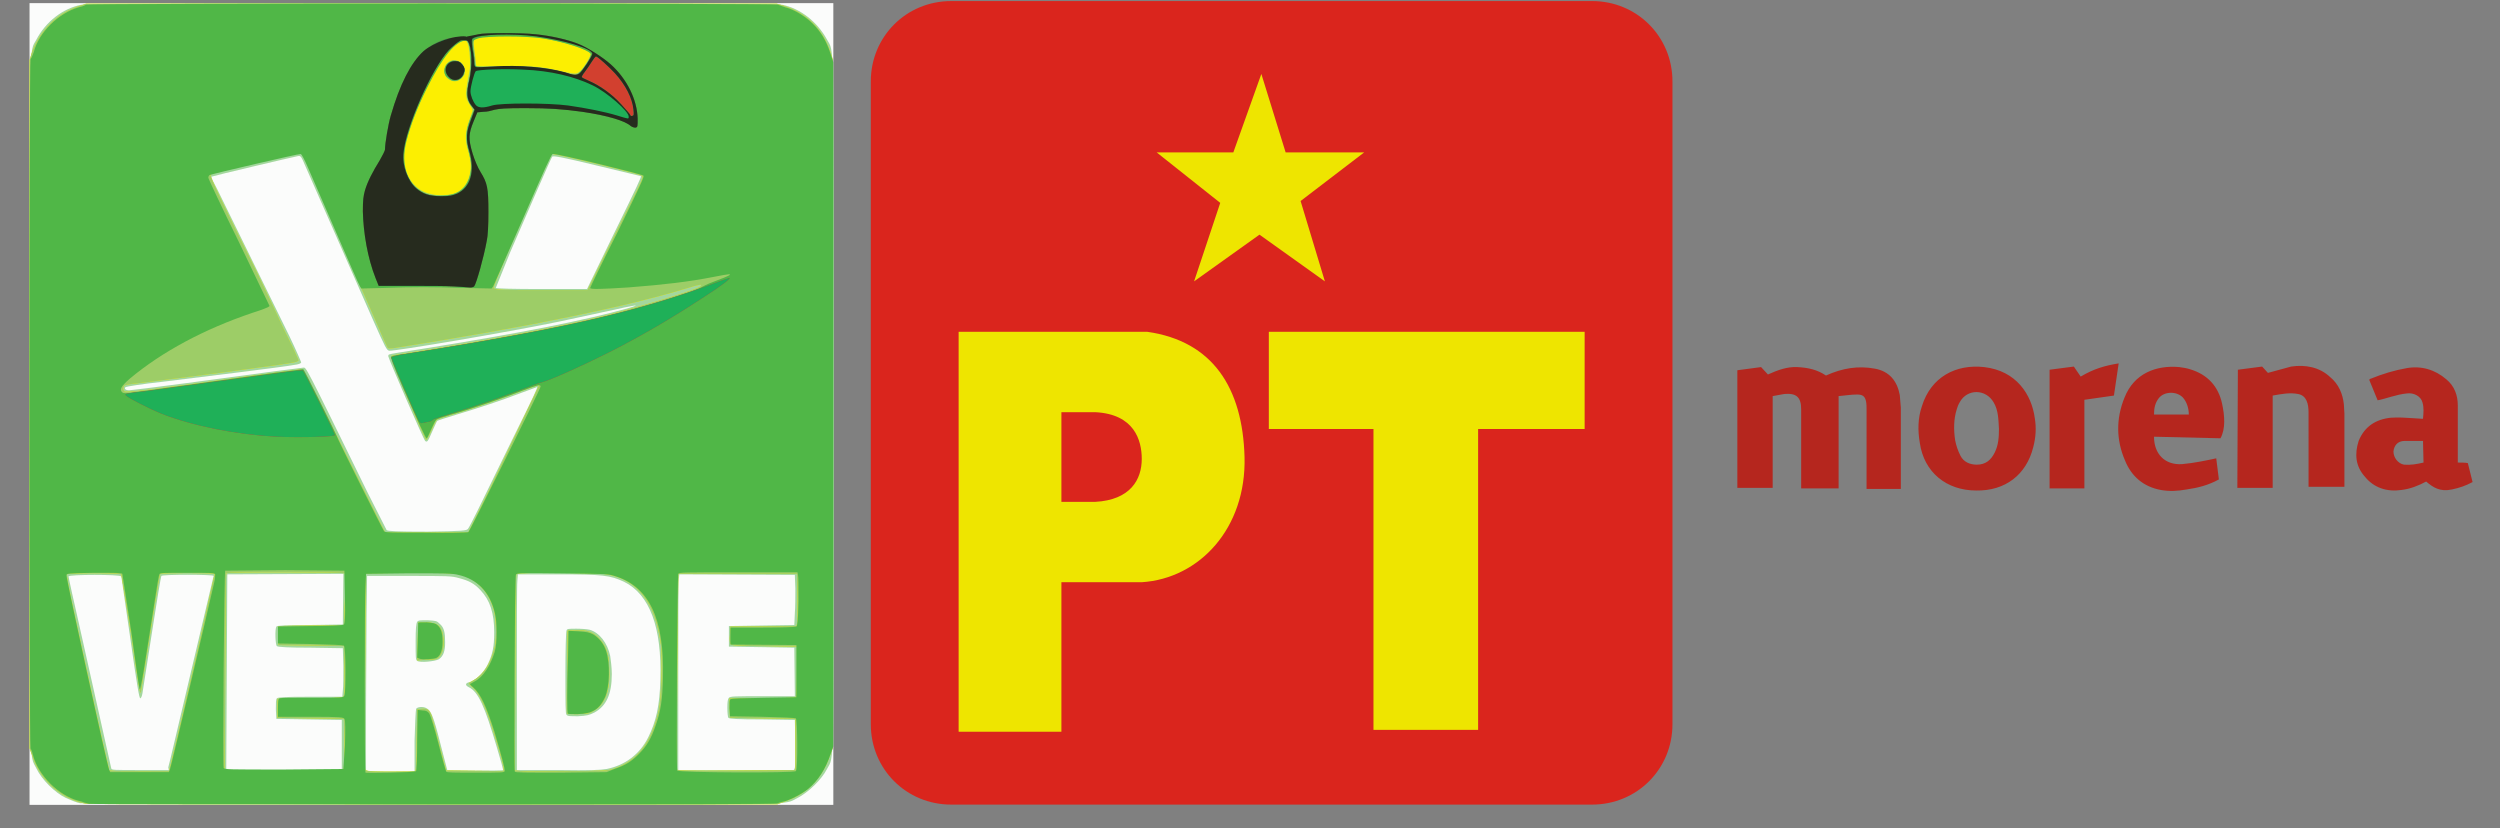 <?xml version="1.0" encoding="utf-8"?>
<!-- Generator: Adobe Illustrator 21.0.0, SVG Export Plug-In . SVG Version: 6.00 Build 0)  -->
<svg version="1.2" baseProfile="tiny" id="Capa_1" xmlns="http://www.w3.org/2000/svg" xmlns:xlink="http://www.w3.org/1999/xlink"
	 x="0px" y="0px" width="474px" height="157px" viewBox="0 0 474 157" xml:space="preserve">
<rect x="0" y="0" width="474" height="157" fill="#808080" stroke="none"/>
<g transform="matrix(3.543 0 0 3.543 0 -1315.668)">
	<path fill="#DA251D" d="M50.9,371.4h34.3c2.4,0,4.3,1.9,4.3,4.3v34.4c0,2.4-1.9,4.3-4.3,4.3H50.9c-2.4,0-4.3-1.9-4.3-4.3v-34.4
		C46.6,373.3,48.5,371.4,50.9,371.4z"/>
	<g>
		<path fill="#EEE500" d="M61.4,389.1H51.3v21.4h5.5v-8h4.3c3.1-0.2,5.6-2.9,5.5-6.7C66.5,392.1,64.9,389.6,61.4,389.1L61.4,389.1z
			 M58.6,398.2h-1.8v-4.8h1.8c2.1,0.1,2.5,1.5,2.5,2.5C61.1,397,60.5,398.1,58.6,398.2z M67.9,389.1v5.2h5.6v16.1h5.6v-16.1h5.7
			v-5.2H67.9z"/>
		<path fill="#EEE500" d="M67.5,375.3"/>
		<path fill="#EEE500" d="M69.6,382.1l3.4-2.6h-4.2l-1.3-4.2l-1.5,4.2h-4.1l3.4,2.7l-1.4,4.2l3.5-2.5l3.5,2.5L69.6,382.1z"/>
	</g>
</g>
<path fill="#FBFCFB" d="M5.6,76.6v-76H158v152H5.6C5.6,152.6,5.6,76.6,5.6,76.6z"/>
<path fill="#A3D79D" d="M15.2,152.3c-0.6-0.1-1.8-0.6-2.7-1c-2.1-1-4.6-3.5-5.6-5.6c-1.4-2.9-1.3,2.7-1.3-69.1
	c0-71.9-0.1-66.4,1.3-69.1c1.8-3.4,5-5.9,8.5-6.6c2.1-0.4,130.9-0.4,132.9,0c3.5,0.7,6.7,3.3,8.5,6.6c1.4,2.7,1.3-2.9,1.3,69.1
	c0,72.1,0.1,66.4-1.3,69.2c-1,2-3.6,4.5-5.6,5.5c-2.9,1.4,2.8,1.3-69.5,1.3L15.2,152.3L15.2,152.3z M31.9,145.5l0.5-2l8.1-34.3
	c0-0.3-9.8-0.3-9.9,0c-0.1,0.1-0.9,5-1.8,10.8L27,131.5c-0.1,0.6-0.3,0.9-0.4,0.9c-0.2,0-0.6-2.2-1.9-11.4L23,109.3
	c-0.1-0.4-10-0.4-10,0c0,0.2,0.9,4.3,2,9.1l6.1,27.3c0.1,0.3,0.5,0.3,5.5,0.3H32C32,146,31.9,145.5,31.9,145.5z M64.8,141.2v-4.7
	l-12.4-0.2l-0.1-1.8c0-1.2,0-1.9,0.2-2.1s1.3-0.3,6.3-0.3h6.1l0.1-1.2c0.1-0.7,0.1-2.7,0.1-4.6l-0.1-3.4l-6.1-0.1
	c-4.1,0-6.2-0.1-6.4-0.3c-0.3-0.2-0.4-3.2-0.1-3.7c0.1-0.2,1.7-0.3,6.4-0.3l6.2-0.1l0.1-9.6l-22,0.1l-0.2,36.9
	c0.1,0.3,1.4,0.3,11,0.3l10.9-0.1L64.8,141.2L64.8,141.2z M78.6,140.4c0.1-3.1,0.2-5.8,0.3-6c0.2-0.4,1.4-0.5,2-0.1
	c0.8,0.4,1.3,1.5,2.6,6.7l1.3,5l5.3,0.1c2.9,0,5.3,0,5.3-0.1s-0.5-2-1.2-4.3c-2.3-7.8-3.5-10.5-5.3-11.4c-0.8-0.4-0.7-0.8,0.2-1
	c1.1-0.3,2.6-1.8,3.3-3.2c1-2,1.3-3.5,1.3-6.2c0-3.7-0.8-6.1-2.6-8c-1.2-1.3-2.2-1.8-4.1-2.3c-1.4-0.4-2.2-0.4-9.5-0.4h-7.9
	l-0.1,7.1l-0.1,18.6v11.4h9.2L78.6,140.4L78.6,140.4z M79.1,125.3c-0.3-0.2-0.3-0.6-0.3-3.6c0-2.5,0.1-3.5,0.3-3.8s0.5-0.3,2-0.3
	c1.6,0.1,1.7,0.1,2.3,0.7c0.8,0.7,1,1.6,1,3.5c0,1.6-0.3,2.6-1.2,3.2C82.5,125.4,79.6,125.7,79.1,125.3z M115,145.8
	c3.5-0.7,6.3-2.8,7.9-6c1.5-3,2.2-6.1,2.3-11c0.3-9.8-2-16.1-6.9-18.5c-2.6-1.2-3.9-1.4-12.6-1.4h-7.5l-0.1,1.2
	c-0.1,0.7-0.1,9-0.1,18.6V146h7.8C112,146.1,113.8,146,115,145.8L115,145.8z M107.4,135.5c-0.2-0.2-0.2-1.9-0.2-7.9
	c0-4.2,0.1-7.8,0.2-8c0.1-0.4,0.3-0.4,1.9-0.4c1,0,2.1,0.1,2.5,0.2c1.8,0.5,3.4,2.5,3.9,5c0.1,0.7,0.3,2.2,0.3,3.4
	c0,3.9-1.1,6.1-3.3,7.3c-1,0.5-1.4,0.6-3.1,0.7C108,135.8,107.6,135.8,107.4,135.5L107.4,135.5z M150.7,145.6
	c0.1-0.2,0.1-2.4,0.1-4.8l-0.1-4.3l-6.2-0.1c-4.7,0-6.2-0.1-6.4-0.3c-0.1-0.1-0.2-1-0.2-1.9c0-1.2,0.1-1.7,0.3-1.9
	c0.3-0.3,1.1-0.3,6.4-0.3h6.1l-0.1-9.2l-12.4-0.2v-3.9l12.4-0.2l0.1-2.2c0.1-1.2,0.1-3.3,0.1-4.7l-0.1-2.6l-21.9-0.1l-0.1,1
	c-0.1,0.6-0.1,8.9-0.1,18.6V146h21.9L150.7,145.6L150.7,145.6z M88.7,100.3c0.2-0.2,1-1.8,1.9-3.6L97,83.6c4.4-8.9,5-10.2,4.8-10.2
	l-3,1.1c-3.9,1.5-7.9,2.8-12.2,4.1c-1.9,0.6-3.6,1.1-3.7,1.2s-0.5,1-0.9,1.9c-0.9,2.1-1,2.2-1.4,1.9c-0.3-0.3-7-15.7-7-16.1
	c0-0.1,0.1-0.3,0.2-0.3c0.1-0.1,2.7-0.5,5.9-1c18.8-3,31.4-5.5,39.5-7.8c2.7-0.8,1.3-0.6-4,0.6l-9.3,2c-10.2,2.1-31,5.6-32.1,5.5
	c-0.5-0.1-0.7-0.5-3.1-5.9L57.9,31.5c-0.8-1.9-0.9-2-1.4-1.9c-0.7,0.1-16.3,3.8-16.4,3.9s0.4,1.1,1.1,2.4l13.7,27.9
	c1.2,2.5,2.2,4.8,2.2,4.9c0,0.2-0.5,0.4-1.4,0.5c-2.1,0.4-17.6,2.3-25,3.2c-3.7,0.4-6.8,0.9-6.9,1c-0.3,0.3,0,0.6,0.7,0.6
	c0.6,0,18.8-2.4,27.5-3.6l5.5-0.7c0.6,0,0.1-1,12.2,23.7l3.6,7.1c0.2,0.2,1.7,0.3,7.8,0.3C87.8,100.7,88.4,100.6,88.7,100.3
	L88.7,100.3z M116.4,44.3c4.5-9.2,5.3-10.9,5.1-10.9l-8.3-2c-6.6-1.6-8.3-1.9-8.5-1.7c-0.1,0.1-1.3,2.8-2.7,6l-5.3,12.2L94,54.6
	c0.1,0.1,3.2,0.2,8.7,0.2h8.6C111.3,54.8,116.4,44.3,116.4,44.3z"/>
<path fill="#FCEF01" d="M16.3,152.4c-2.6-0.5-5-1.8-6.9-3.7c-1.5-1.6-2.5-3.1-3.2-5.2l-0.6-1.6V11.4l0.5-1.6C6.9,7.7,8,6,9.5,4.5
	s2.9-2.4,5.1-3.2l1.7-0.6h131l1.6,0.5c4.2,1.4,7.1,4.4,8.5,8.5l0.5,1.6v130.5l-0.6,1.6c-0.7,2.1-1.7,3.7-3.2,5.3
	c-1.5,1.5-2.9,2.4-5.1,3.2l-1.6,0.6H82.2C46.4,152.5,16.8,152.5,16.3,152.4L16.3,152.4z M65.2,145.6c0.1-0.3,0.1-2.6,0.1-5l-0.1-4.3
	l-12.6-0.2v-3.6l6.1-0.1c4.1,0,6.2-0.1,6.4-0.3s0.3-1.2,0.2-4.9l-0.1-4.7l-12.4-0.2v-3.6l12.4-0.2l0.2-4.8c0.1-3.3,0.1-4.9,0-5
	c-0.2-0.2-22.3-0.3-22.5,0c-0.1,0.1-0.1,8.5-0.2,18.7L42.6,146l10.9,0.1h11.2C65,146.2,65.2,146,65.2,145.6z M78.7,146.2
	c0.2-0.1,0.3-1.5,0.3-5.9l0.1-5.8l0.9-0.1c1-0.1,1.4,0.2,1.8,1.2c0.1,0.3,0.8,2.8,1.5,5.6l1.3,4.9l10.9,0.1v-0.5
	c0-0.6-1.1-4.4-2.3-8.1c-1.2-3.8-2.4-6.2-3.5-7.2c-0.5-0.4-0.9-0.8-0.8-0.9l1-0.6c1.9-1.1,3.2-3.3,3.9-6.2c0.4-1.8,0.3-5.4-0.2-7.1
	c-1-3.5-3.2-5.8-6.3-6.7c-0.9-0.2-2.8-0.3-9.4-0.3l-8.5,0.1c-0.1,0.1-0.3,36.2-0.2,37.1c0,0.1,0.2,0.3,0.4,0.3
	C69.9,146.4,78.4,146.3,78.7,146.2z M79.2,121.6l0.1-3.6h1.5c2.3,0,3.1,0.8,3.3,3.2c0.1,1.6-0.2,2.7-0.9,3.4
	c-0.4,0.4-0.7,0.5-2.3,0.5l-1.8,0.1C79.1,125.2,79.2,121.6,79.2,121.6z M116.2,145.8c4.6-1.5,7.3-4.9,8.7-11.1
	c0.5-2.2,0.7-9.7,0.4-12.5c-1-7.9-4.4-12.3-10.2-13.3c-1.5-0.3-17-0.4-17.2-0.1c-0.1,0.1-0.2,8.3-0.2,18.7l-0.1,18.6l1.3,0.1
	c0.7,0.1,4.7,0,8.8,0C114.1,146.2,115.3,146.1,116.2,145.8L116.2,145.8z M107.5,135.3c-0.1-1,0.1-15.6,0.1-15.7
	c0.1-0.1,0.9-0.1,1.9-0.1c1.6,0,2,0.1,2.8,0.5c1.1,0.6,2.1,1.7,2.7,3.3c0.3,0.9,0.5,1.7,0.5,3.5c0.2,4.2-0.7,6.6-2.8,7.9
	c-0.9,0.6-1.1,0.6-3.1,0.7C108.5,135.4,107.5,135.4,107.5,135.3z M32.2,145.6l1.5-6.2l4.2-18l2.8-12.6c-0.2-0.2-10.1-0.2-10.3,0
	c-0.1,0.1-0.5,2.3-0.9,4.9l-2.8,17.6c-0.2,0.2-0.4-1-1.9-11.4l-1.8-11c-0.3-0.3-10-0.3-10.3,0c-0.1,0.1,0.4,3,1.5,7.8l4,18.3l2.5,11
	c0.1,0.2,1.4,0.2,5.7,0.2H32C32,146.2,32.2,145.6,32.2,145.6z M150.8,141.2v-4.9l-12.4-0.2l-0.1-3.7h6.1c3.5,0,6.2-0.1,6.4-0.2
	c0.2-0.2,0.3-0.9,0.3-4.9v-4.7l-6.1-0.1c-4.2,0-6.2-0.1-6.4-0.3s-0.3-0.7-0.2-1.8l0.1-1.6l12.5-0.1l0.1-0.4c0.1-0.2,0.1-2.5,0.1-5
	l-0.1-4.5h-22.5l-0.2,18.4l-0.1,18.7c0.1,0.2,1.9,0.3,11.3,0.2l11.2-0.1L150.8,141.2L150.8,141.2z M92.8,92.8l9.4-19.7
	c-0.2-0.1-1.6,0.4-3.2,1c-4.2,1.6-8.5,3.1-12.9,4.4c-1.7,0.5-3.2,1-3.3,1.1s-0.6,1-1,2s-0.9,1.8-1,1.8s-1.7-3.6-3.5-7.9
	c-2.4-5.7-3.3-7.9-3.1-8c0.1-0.1,1.3-0.3,2.6-0.5c14.3-2.2,29.6-5.1,37.3-7c7.2-1.8,18.1-5.1,18.7-5.7c0.5-0.5-0.1-0.4-2.7,0.4
	c-11.6,3.5-29.5,7.2-55.4,11.3c-0.7,0.1-1.1,0.1-1.2-0.1c-0.1-0.1-1.1-2.3-2.2-4.9l-6.5-14.8l-7.4-17.1h-0.9c-1,0-16.3,3.7-16.6,4
	c-0.2,0.2,2.2,5.3,8.7,18.3l3.3,6.9c0.3,0.6,1.4,3.1,2.6,5.5c1.2,2.4,2.1,4.4,2.1,4.5s-0.2,0.2-0.4,0.3C55.1,69,34,71.7,25.8,72.7
	c-1.1,0.1-2.1,0.3-2.2,0.4c-0.3,0.3-0.3,0.8,0,1.1s5.9-0.4,23.7-2.9l9.8-1.3c0.5,0,0.9,0.9,7.9,14.9l8,16h15.8
	C88.8,100.9,92.8,92.8,92.8,92.8z M114,49.7l5.3-10.7c2.5-4.9,2.7-5.5,2.4-5.7c-0.3-0.3-16.1-4.1-16.9-4.1c-0.4,0,0-0.9-8.6,18.8
	c-1.5,3.6-2.7,6.6-2.6,6.6C94,55,95.1,55,103.3,55h8.1L114,49.7z"/>
<path fill="#9DCD67" d="M16.3,152.4c-2.6-0.5-5-1.8-6.9-3.7c-1.5-1.6-2.5-3.1-3.2-5.2l-0.6-1.6V11.4l0.5-1.6C6.9,7.7,8,6,9.5,4.5
	s2.9-2.4,5.1-3.2l1.7-0.6h131l1.6,0.5c4.2,1.4,7.1,4.4,8.5,8.5l0.5,1.6v130.5l-0.6,1.6c-0.7,2.1-1.7,3.7-3.2,5.3
	c-1.5,1.5-2.9,2.4-5.1,3.2l-1.6,0.6H82.2C46.4,152.5,16.8,152.5,16.3,152.4L16.3,152.4z M65.2,145.6c0.1-0.3,0.1-2.6,0.1-5l-0.1-4.3
	l-12.6-0.2v-3.6l6.1-0.1c4.1,0,6.2-0.1,6.4-0.3s0.3-1.2,0.2-4.9l-0.1-4.7l-12.4-0.2v-3.6l12.4-0.2l0.2-4.8c0.1-3.3,0.1-4.9,0-5
	c-0.2-0.2-22.3-0.3-22.5,0c-0.1,0.1-0.1,8.5-0.2,18.7L42.6,146l10.9,0.1h11.2C65,146.2,65.2,146,65.2,145.6z M78.7,146.2
	c0.2-0.1,0.3-1.5,0.3-5.9l0.1-5.8l0.9-0.1c1-0.1,1.4,0.2,1.8,1.2c0.1,0.3,0.8,2.8,1.5,5.6l1.3,4.9l10.9,0.1v-0.5
	c0-0.6-1.1-4.4-2.3-8.1c-1.2-3.8-2.4-6.2-3.5-7.2c-0.5-0.4-0.9-0.8-0.8-0.9l1-0.6c1.9-1.1,3.2-3.3,3.9-6.2c0.4-1.8,0.3-5.4-0.2-7.1
	c-1-3.5-3.2-5.8-6.3-6.7c-0.9-0.2-2.8-0.3-9.4-0.3l-8.5,0.1c-0.1,0.1-0.3,36.2-0.2,37.1c0,0.1,0.2,0.3,0.4,0.3
	C69.9,146.4,78.4,146.3,78.7,146.2z M79.2,121.6l0.1-3.6h1.5c2.3,0,3.1,0.8,3.3,3.2c0.1,1.6-0.2,2.7-0.9,3.4
	c-0.4,0.4-0.7,0.5-2.3,0.5l-1.8,0.1C79.1,125.2,79.2,121.6,79.2,121.6z M116.2,145.8c4.6-1.5,7.3-4.9,8.7-11.1
	c0.5-2.2,0.7-9.7,0.4-12.5c-1-7.9-4.4-12.3-10.2-13.3c-1.5-0.3-17-0.4-17.2-0.1c-0.1,0.1-0.2,8.3-0.2,18.7l-0.1,18.6l1.3,0.1
	c0.7,0.1,4.7,0,8.8,0C114.1,146.2,115.3,146.1,116.2,145.8L116.2,145.8z M107.5,135.3c-0.1-1,0.1-15.6,0.1-15.7
	c0.1-0.1,0.9-0.1,1.9-0.1c1.6,0,2,0.1,2.8,0.5c1.1,0.6,2.1,1.7,2.7,3.3c0.3,0.9,0.5,1.7,0.5,3.5c0.2,4.2-0.7,6.6-2.8,7.9
	c-0.9,0.6-1.1,0.6-3.1,0.7C108.5,135.4,107.5,135.4,107.5,135.3z M32.2,145.6l1.5-6.2l4.2-18l2.8-12.6c-0.2-0.2-10.1-0.2-10.3,0
	c-0.1,0.1-0.5,2.3-0.9,4.9l-2.8,17.6c-0.2,0.2-0.4-1-1.9-11.4l-1.8-11c-0.3-0.3-10-0.3-10.3,0c-0.1,0.1,0.4,3,1.5,7.8l4,18.3l2.5,11
	c0.1,0.2,1.4,0.2,5.7,0.2H32C32,146.2,32.2,145.6,32.2,145.6z M150.8,141.2v-4.9l-12.4-0.2l-0.1-3.7h6.1c3.5,0,6.2-0.1,6.4-0.2
	c0.2-0.2,0.3-0.9,0.3-4.9v-4.7l-6.1-0.1c-4.2,0-6.2-0.1-6.4-0.3s-0.3-0.7-0.2-1.8l0.1-1.6l12.5-0.1l0.1-0.4c0.1-0.2,0.1-2.5,0.1-5
	l-0.1-4.5h-22.5l-0.2,18.4l-0.1,18.7c0.1,0.2,1.9,0.3,11.3,0.2l11.2-0.1L150.8,141.2L150.8,141.2z M92.8,92.8l9.4-19.7
	c-0.2-0.1-1.6,0.4-3.2,1c-4.2,1.6-8.5,3.1-12.9,4.4c-1.7,0.5-3.2,1-3.3,1.1s-0.6,1-1,2s-0.9,1.8-1,1.8s-1.7-3.6-3.5-7.9
	c-2.4-5.7-3.3-7.9-3.1-8c0.1-0.1,1.3-0.3,2.6-0.5c14.3-2.2,29.6-5.1,37.3-7c7.2-1.8,18.1-5.1,18.7-5.7c0.5-0.5-0.1-0.4-2.7,0.4
	c-11.6,3.5-29.5,7.2-55.4,11.3c-0.7,0.1-1.1,0.1-1.2-0.1c-0.1-0.1-1.1-2.3-2.2-4.9l-6.5-14.8l-7.4-17.1h-0.9c-1,0-16.3,3.7-16.6,4
	c-0.2,0.2,2.2,5.3,8.7,18.3l3.3,6.9c0.3,0.6,1.4,3.1,2.6,5.5c1.2,2.4,2.1,4.4,2.1,4.5s-0.2,0.2-0.4,0.3C55.1,69,34,71.7,25.8,72.7
	c-1.1,0.1-2.1,0.3-2.2,0.4c-0.3,0.3-0.3,0.8,0,1.1s5.9-0.4,23.7-2.9l9.8-1.3c0.5,0,0.9,0.9,7.9,14.9l8,16h15.8
	C88.8,100.9,92.8,92.8,92.8,92.8z M114,49.7l5.3-10.7c2.5-4.9,2.7-5.5,2.4-5.7c-0.3-0.3-16.1-4.1-16.9-4.1c-0.4,0,0-0.9-8.6,18.8
	c-1.5,3.6-2.7,6.6-2.6,6.6C94,55,95.1,55,103.3,55h8.1L114,49.7z M86.4,36.6c2.5-1.1,3.5-4.4,2.4-7.9c-0.7-2-0.6-3.9,0.2-5.9
	c0.3-0.9,0.6-1.7,0.6-1.9s-0.3-0.7-0.6-1.2c-0.5-0.7-0.6-1.1-0.6-2.1c0-0.7,0.2-2,0.4-3c0.3-1.4,0.4-2.1,0.3-3.5
	C89,9,88.7,7.9,88.3,7.7c-0.5-0.2-1.7,0.6-2.8,1.6c-3,3-7.9,13.6-8.8,18.9c-0.7,4.2,1.5,8,5.1,8.6C83.1,37.2,85.5,37,86.4,36.6z
	 M85.2,15.1c-2-1.1-0.6-4.3,1.5-3.6c0.9,0.3,1.3,0.8,1.4,1.8c0.1,0.7,0,0.9-0.6,1.5C86.8,15.5,86.1,15.6,85.2,15.1z M110.1,13.4
	c0.8-0.8,2-2.9,1.9-3.2c-0.3-0.8-5.5-2.4-9.4-3c-4.8-0.7-10.9-0.6-12.4,0.2c-0.5,0.3-0.5,0.2-0.1,3.3l0.2,1.9h0.9
	c0.5,0,2.8-0.1,5.2-0.1c4.7,0,6.8,0.2,10.4,1.1C109.2,14.1,109.3,14.1,110.1,13.4z"/>
<path fill="#50B747" d="M17,152.4c-0.3,0-0.7-0.2-0.9-0.2c-0.2-0.1-0.8-0.3-1.3-0.4c-3.7-1-7.5-4.8-8.5-8.5
	c-0.1-0.5-0.3-1.1-0.5-1.4c-0.3-0.7-0.3-130,0-130.7C6,11,6.2,10.4,6.4,9.9c1-3.8,4.7-7.4,8.5-8.5c0.5-0.1,1.1-0.3,1.4-0.5
	c0.7-0.3,130.5-0.3,131.2,0c0.5,0.2,0.9,0.3,1.4,0.5c1.7,0.4,3.9,1.8,5.2,3.1c1.5,1.5,2.5,3.1,3.3,5.5l0.6,1.8v129.7l-0.5,1.4
	c-1,3-2.4,5.1-4.3,6.7c-1.1,0.9-3.8,2.3-4.8,2.4c-0.4,0.1-0.8,0.2-1,0.3c-0.2,0.2-17.6,0.2-65.1,0.2C46.7,152.5,17.3,152.5,17,152.4
	z M32.2,146c0.2-0.4,7.4-31,8.4-35.5c0.2-0.7,0.2-1.5,0.2-1.6c-0.1-0.3-0.8-0.3-5.3-0.3c-4.7,0-5.2,0-5.3,0.3
	c-0.1,0.2-0.5,2.5-0.9,5.2l-1.7,10.8c-0.5,3.3-1,5.9-1.1,5.8s-0.8-5-1.6-10.9l-1.7-11c-0.2-0.2-1.3-0.2-5.4-0.2
	c-5.1,0.1-5.2,0.1-5.2,0.5c-0.1,0.4,7.7,36.1,8.1,36.9l0.2,0.4H32L32.2,146z M65.4,141.5c0.1-3,0.1-5-0.1-5.2
	c-0.2-0.3-0.6-0.4-6.4-0.4h-6.2v-1.7c0-1.3,0.1-1.7,0.3-1.8s3-0.1,6.2-0.1c5.6,0,5.9,0,6.1-0.4c0.3-0.6,0.3-9.2-0.1-9.5
	c-0.2-0.1-2.3-0.2-6.4-0.3l-6.1-0.1v-3.2l6.1-0.1c4.1,0,6.2-0.1,6.4-0.3s0.3-1.2,0.2-5.2l-0.1-5l-11.2-0.1l-11.4,0.1
	c-0.2,0.2-0.5,36.9-0.3,37.4c0.1,0.3,1.1,0.3,11.4,0.3l11.3-0.1C65.1,145.8,65.4,141.5,65.4,141.5z M78.9,146.2
	c0.1-0.1,0.2-2.8,0.2-5.9l0.1-5.7l0.9,0.1c0.7,0,1,0.2,1.3,0.6c0.2,0.3,1,2.8,1.7,5.6s1.4,5.2,1.5,5.4s1.5,0.2,5.6,0.2
	c4.8,0,5.4,0,5.5-0.3s-0.7-3.3-1.9-7.3c-1.6-5.1-2.7-7.4-4.1-8.6c-0.4-0.3-0.6-0.6-0.6-0.6s0.4-0.2,0.9-0.5c1.6-0.8,3-3,3.8-5.6
	c0.5-1.7,0.5-5.7,0-7.5c-0.9-3.8-3.3-6.3-6.9-7.1c-1.1-0.3-2.7-0.3-9.4-0.3l-8.1,0.1l-0.1,1.9c-0.2,2.5-0.2,35.6,0,35.8
	C69.3,146.6,78.7,146.5,78.9,146.2z M79.6,124.9l-0.5-0.2l0.1-3.2l0.1-3.4c0-0.1,0.7-0.1,1.6-0.1c1.2,0.1,1.7,0.2,2,0.5
	c0.7,0.6,1,1.5,1,3.2c0,1.6-0.4,2.6-1.1,3C82.2,125,80.1,125.1,79.6,124.9z M116.5,145.8c2.1-0.7,3.2-1.4,4.6-2.8
	c1.5-1.5,2.4-3,3.2-5.4c1-2.8,1.3-5,1.4-9.1c0.3-11.4-2.7-17.5-9.5-19.4c-1-0.3-2.4-0.3-9.7-0.4c-8.1-0.1-8.5-0.1-8.7,0.3
	s-0.4,37-0.2,37.3c0.1,0.2,1.8,0.2,8.8,0.2l8.6-0.1L116.5,145.8L116.5,145.8z M107.7,135.3c-0.2-0.2-0.2-4.3,0-10.8l0.1-4.9l1.9,0.1
	c1.6,0.1,2,0.2,2.8,0.6c1.1,0.7,2,1.8,2.4,3.1c0.8,2.4,0.7,6.7-0.2,8.8c-1,2.2-2.3,3.1-5.2,3.2C108.6,135.4,107.8,135.4,107.7,135.3
	L107.7,135.3z M150.9,146.2c0.4-0.4,0.3-9.7,0-10c-0.2-0.1-2.3-0.2-6.4-0.3l-6.1-0.1l-0.1-1.5c0-1.1,0-1.6,0.2-1.7
	c0.2-0.2,2.2-0.2,6.4-0.3l6.1-0.1v-9.9l-12.5-0.1V119h6.1c3.5,0,6.2-0.1,6.4-0.2c0.2-0.2,0.3-1,0.4-4.8c0-2.5,0-4.8-0.1-5l-0.1-0.5
	H140c-10.5,0-11.2,0-11.4,0.3c-0.2,0.4-0.4,36.9-0.2,37.3S150.6,146.6,150.9,146.2L150.9,146.2z M88.8,100.9
	c0.3-0.2,13.7-27.2,13.7-27.6c0-0.5-0.6-0.3-3.3,0.7c-3.1,1.2-10.3,3.7-13.7,4.6c-1.4,0.4-2.6,0.8-2.8,1s-0.6,1-1,1.9
	s-0.7,1.6-0.8,1.6c-0.2,0-1.6-3.1-4.5-9.6c-1.9-4.3-2.4-5.8-2.2-5.9c0.1-0.1,1-0.3,2-0.4c8.5-1.2,26.7-4.5,33.6-6
	c8.9-2,21.4-5.6,23.5-6.9c0.5-0.3,1.7-0.8,2.8-1.2c1.9-0.7,2.7-1.1,2.1-1.1c-0.2,0-1.4,0.2-2.9,0.5c-4.5,0.9-9.6,1.5-16.2,2
	c-4.7,0.3-7.2,0.4-7.2,0.1c0-0.1,2.3-4.9,5.2-10.6c4.3-8.8,5.1-10.5,4.9-10.7c-0.3-0.3-16.7-4.3-17.2-4.1c-0.3,0.1-1.5,2.8-5.7,12.4
	l-5.6,12.7l-0.3,0.4l-4.9-0.1c-6.1-0.2-10.2-0.2-15.6,0l-4.2,0.1l-0.3-0.5C68,53.9,66,49.3,63.7,44l-5.3-12.2
	c-0.6-1.4-1.2-2.6-1.4-2.6c-0.2-0.1-16.9,3.8-17.3,4c-0.1,0.1-0.2,0.3-0.2,0.5s2.6,5.7,5.8,12.2L51.1,58c0,0.2-1.3,0.7-3.2,1.3
	c-9.2,3.1-17.2,7.4-23.3,12.5c-1.7,1.5-2,2.1-1.4,2.6c0.2,0.2,0.7,0.2,2.2,0L52,70.7l5.5-0.7c0.2,0.1,6.1,12,6.3,12.6
	c0.2,0.7,8.7,17.7,9,18.1c0.2,0.3,1.2,0.3,8,0.3C85,101.1,88.6,101,88.8,100.9L88.8,100.9z M85.9,36.8c2-0.6,3.1-2.2,3.4-4.6
	c0.1-0.9,0-1.6-0.4-3.3c-0.7-2.7-0.6-4.1,0.3-6.5l0.7-1.7l-0.4-0.4c-0.6-0.6-1-1.8-1-2.6c0-0.4,0.2-1.5,0.4-2.5
	c0.3-1.5,0.4-2.2,0.3-4c-0.1-2.5-0.4-3.5-0.9-3.5c-1.9,0-4.4,3.1-7.4,9.1c-1.8,3.6-3,6.8-3.8,9.8c-1.3,4.9,0.3,8.9,3.9,10.2
	C82.2,37.2,84.6,37.2,85.9,36.8z M85.5,15.2c-0.2-0.1-0.6-0.4-0.9-0.7c-0.9-1.2,0-3,1.5-3c2.1,0,2.7,2.9,0.8,3.7
	C86.2,15.4,86.1,15.4,85.5,15.2z M110.1,13.5c1.1-1.2,2.1-3,1.9-3.3c-0.5-0.8-5.1-2.3-9-2.9c-3-0.5-11-0.5-12.4,0
	c-0.8,0.3-0.9,0.3-0.9,1c0,0.9,0.3,3.6,0.4,4s0.2,0.4,5.9,0.4c6.2,0,7.5,0.1,11.4,1.2l1.9,0.5C109.3,14.2,109.7,13.9,110.1,13.5z"/>
<path fill="#D2402F" d="M52.4,82.8c-7.6-0.4-15.8-2-21.9-4.4c-2.2-0.9-5.9-2.8-6.5-3.3c-0.4-0.3-0.3-0.4,0.3-0.5
	c0.4-0.1,1.8-0.3,3.1-0.4l24.9-3.4c2.7-0.4,5-0.6,5.1-0.6c0.2,0.1,6.1,12,6.1,12.3C63.6,82.8,57.2,83,52.4,82.8z M79.5,80
	c-0.3-0.4-5.3-11.9-5.3-12.2c0-0.1,0.7-0.3,1.5-0.5c30-4.7,45.4-8.2,60-13.7c1.3-0.5,2.5-0.9,2.6-0.9c0.3,0.1-1.5,1.5-4.8,3.6
	c-5.9,3.9-11.7,7.3-18,10.5c-5.4,2.7-11.2,5.3-12.8,5.7c-0.5,0.1-2.3,0.8-4.2,1.5c-4.8,1.8-8.1,2.9-12.3,4.2c-2,0.6-3.8,1.2-4,1.3
	C82,79.8,81.5,80,81.1,80c-0.4,0.1-0.9,0.2-1,0.2C79.9,80.3,79.7,80.2,79.5,80z M86.1,54.3c-1.5-0.1-5.3-0.1-8.5-0.1h-5.8l-0.6-1.5
	c-1.5-3.8-2.3-8.5-2.4-12.6c0-2.2,0.1-2.9,0.4-4c0.5-1.7,1.5-3.6,2.8-5.7c0.5-0.9,1-1.8,1-2.1c0-1.1,0.6-4.7,1.1-6.4
	c1.7-5.9,3.8-10,6.2-12.2c2-1.7,4.7-2.8,6.9-2.6l1,0.1l-1,0.5C86.7,8,85.7,8.8,85,9.5c-3.2,3.6-8,14.5-8.5,19.4
	c-0.3,2.5,0.8,5.4,2.4,6.8c1.3,1.1,2.5,1.5,4.8,1.5c1.6,0,2-0.1,3-0.5c2.5-1.2,3.4-4.2,2.3-8c-0.7-2.3-0.6-3.7,0.3-6l0.7-1.9
	L89.4,20c-0.9-1.1-1-2.4-0.4-4.9c0.6-2.6,0.5-6.2-0.3-7.3c-0.2-0.3-0.3-0.5-0.2-0.5c0.2-0.1,1.6-0.6,2.2-0.8c1.1-0.3,8.1-0.3,10.9,0
	c2.9,0.3,6,1,8,1.8c1.8,0.7,4.6,2.5,6.2,3.9c3.1,2.8,5,6.7,5.1,10.3c0,1.5,0,1.6-0.4,1.7c-0.3,0-0.6-0.1-0.9-0.3
	c-0.6-0.6-1.4-0.9-3-1.4c-4.9-1.4-10-2-17-2c-3.8,0-4.9,0.1-5.8,0.3c-0.7,0.2-1.4,0.4-2.2,0.4l-1.1,0.1L89.8,23
	c-1,2.4-1,3.4-0.2,6.1c0.4,1.3,1,2.7,1.5,3.5c1.3,2.1,1.5,3,1.5,7.6c0,2.6-0.1,4.5-0.3,5.4c-0.6,3.3-2,8.2-2.4,8.7
	c-0.1,0.1-0.4,0.2-0.7,0.2C89.2,54.5,86.1,54.3,86.1,54.3z M109.9,13.9c0.5-0.4,2.4-3.2,2.4-3.7c0-1-5.5-2.8-10.5-3.4
	c-4.6-0.6-11.3-0.3-12.1,0.6c-0.2,0.2-0.2,0.6,0,2.1c0.2,1,0.3,2.1,0.3,2.5s0.1,0.7,0.3,0.8c0.1,0.1,1.7,0,3.4-0.1
	c4.8-0.3,9.8,0.1,13.5,1.1C108.8,14.3,109.3,14.3,109.9,13.9z M85.1,14.6c-1.2-1.2-0.5-3,1.2-3c0.6,0,0.9,0.1,1.3,0.6
	c0.6,0.7,0.6,1.1,0.2,2C87.2,15.3,85.9,15.5,85.1,14.6z"/>
<path fill="#1FB058" d="M52.4,82.8c-7.6-0.4-15.8-2-21.9-4.4c-2.2-0.9-5.9-2.8-6.5-3.3c-0.4-0.3-0.3-0.4,0.3-0.5
	c0.4-0.1,1.8-0.3,3.1-0.4l24.9-3.4c2.7-0.4,5-0.6,5.1-0.6c0.2,0.1,6.1,12,6.1,12.3C63.6,82.8,57.2,83,52.4,82.8z M79.5,80
	c-0.3-0.4-5.3-11.9-5.3-12.2c0-0.1,0.7-0.3,1.5-0.5c30-4.7,45.4-8.2,60-13.7c1.3-0.5,2.5-0.9,2.6-0.9c0.3,0.1-1.5,1.5-4.8,3.6
	c-5.9,3.9-11.7,7.3-18,10.5c-5.4,2.7-11.2,5.3-12.8,5.7c-0.5,0.1-2.3,0.8-4.2,1.5c-4.8,1.8-8.1,2.9-12.3,4.2c-2,0.6-3.8,1.2-4,1.3
	C82,79.8,81.5,80,81.1,80c-0.4,0.1-0.9,0.2-1,0.2C79.9,80.3,79.7,80.2,79.5,80z M86.1,54.3c-1.5-0.1-5.3-0.1-8.5-0.1h-5.8l-0.6-1.5
	c-1.5-3.8-2.3-8.5-2.4-12.6c0-2.2,0.1-2.9,0.4-4c0.5-1.7,1.5-3.6,2.8-5.7c0.5-0.9,1-1.8,1-2.1c0-1.1,0.6-4.7,1.1-6.4
	c1.7-5.9,3.8-10,6.2-12.2c2-1.7,4.7-2.8,6.9-2.6l1,0.1l-1,0.5C86.7,8,85.7,8.8,85,9.5c-3.2,3.6-8,14.5-8.5,19.4
	c-0.3,2.5,0.8,5.4,2.4,6.8c1.3,1.1,2.5,1.5,4.8,1.5c1.6,0,2-0.1,3-0.5c2.5-1.2,3.4-4.2,2.3-8c-0.7-2.3-0.6-3.7,0.3-6l0.7-1.9
	L89.4,20c-0.9-1.1-1-2.4-0.4-4.9c0.6-2.6,0.5-6.2-0.3-7.3c-0.2-0.3-0.3-0.5-0.2-0.5c0.2-0.1,1.6-0.6,2.2-0.8c1.1-0.3,8.1-0.3,10.9,0
	c2.9,0.3,6,1,8,1.8c1.8,0.7,4.6,2.5,6.2,3.9c3.1,2.8,5,6.7,5.1,10.3c0,1.5,0,1.6-0.4,1.7c-0.3,0-0.6-0.1-0.9-0.3
	c-0.6-0.6-1.4-0.9-3-1.4c-4.9-1.4-10-2-17-2c-3.8,0-4.9,0.1-5.8,0.3c-0.7,0.2-1.4,0.4-2.2,0.4l-1.1,0.1L89.8,23
	c-1,2.4-1,3.4-0.2,6.1c0.4,1.3,1,2.7,1.5,3.5c1.3,2.1,1.5,3,1.5,7.6c0,2.6-0.1,4.5-0.3,5.4c-0.6,3.3-2,8.2-2.4,8.7
	c-0.1,0.1-0.4,0.2-0.7,0.2C89.2,54.5,86.1,54.3,86.1,54.3z M120.1,20.8c-0.2-2.2-1.5-4.7-3.5-6.9c-1.1-1.2-3.3-3.2-3.6-3.2
	c-0.1,0-0.5,0.5-0.8,1c-0.4,0.6-0.9,1.4-1.3,1.9s-0.6,0.9-0.6,1s0.6,0.4,1.3,0.7c2.1,0.9,4.4,2.5,6.2,4.5c0.9,1,1.7,1.9,1.7,2
	s0.1,0.2,0.3,0.2C120.2,21.9,120.2,21.8,120.1,20.8z M109.9,13.9c0.5-0.4,2.4-3.2,2.4-3.7c0-1-5.5-2.8-10.5-3.4
	c-4.6-0.6-11.3-0.3-12.1,0.6c-0.2,0.2-0.2,0.6,0,2.1c0.2,1,0.3,2.1,0.3,2.5s0.1,0.7,0.3,0.8c0.1,0.1,1.7,0,3.4-0.1
	c4.8-0.3,9.8,0.1,13.5,1.1C108.8,14.3,109.3,14.3,109.9,13.9z M85.1,14.6c-1.2-1.2-0.5-3,1.2-3c0.6,0,0.9,0.1,1.3,0.6
	c0.6,0.7,0.6,1.1,0.2,2C87.2,15.3,85.9,15.5,85.1,14.6z"/>
<path fill="#262B1E" d="M86.1,54.3c-1.5-0.1-5.3-0.1-8.5-0.1h-5.8l-0.6-1.5c-1.5-3.8-2.3-8.5-2.4-12.6c0-2.2,0.1-2.9,0.4-4
	c0.5-1.7,1.5-3.6,2.8-5.7c0.5-0.9,1-1.8,1-2.1c0-1.1,0.6-4.7,1.1-6.4c1.7-5.9,3.8-10,6.2-12.2c2-1.7,5.8-3,8-2.8l0.2,0.2l-1.2,0.6
	c-0.6,0.3-1.5,1.1-2.2,1.8C81.8,13.1,77,24,76.5,28.9c-0.3,2.5,0.8,5.4,2.4,6.8c1.3,1.1,2.5,1.5,4.8,1.5c1.6,0,2-0.1,3-0.5
	c2.5-1.2,3.4-4.2,2.3-8c-0.7-2.3-0.6-3.7,0.3-6l0.7-1.9L89.4,20c-0.9-1.1-1-2.4-0.4-4.9c0.6-2.6,0.5-6.2-0.3-7.3
	C88.5,7.5,87,7.7,87,7.7c0-0.7,3-1,3.7-1.2c1.1-0.3,8.1-0.3,10.9,0c2.9,0.3,6,1,8,1.8c1.8,0.7,4.6,2.5,6.2,3.9
	c3.1,2.8,5,6.7,5.1,10.3c0,1.5,0,1.6-0.4,1.7c-0.3,0-0.6-0.1-0.9-0.3c-1.1-1-4.4-2-9.2-2.7c-3.7-0.5-6.1-0.7-10.8-0.7
	c-3.8,0-4.9,0.1-5.8,0.3c-0.7,0.2-1.4,0.4-2.2,0.4l-1.1,0.1L89.8,23c-1,2.4-1,3.4-0.2,6.1c0.4,1.3,1,2.7,1.5,3.5
	c1.3,2.1,1.5,3,1.5,7.6c0,2.6-0.1,4.5-0.3,5.4c-0.6,3.3-2,8.2-2.4,8.7c-0.1,0.1-0.4,0.2-0.7,0.2C89.2,54.5,86.1,54.3,86.1,54.3z
	 M119.2,22.1c0-1-4.1-4.6-6.8-5.9c-3.5-1.7-8-2.8-13.2-3c-3.8-0.2-8.6,0-9,0.3c-0.3,0.3-1,3-1,3.8s0.5,2,1,2.6s1.5,0.6,3.1,0.1
	s10.6-0.5,14.4,0c3.5,0.5,7,1.2,9.3,1.9S119.2,22.6,119.2,22.1z M120.1,20.8c-0.2-2.2-1.5-4.7-3.5-6.9c-1.1-1.2-3.3-3.2-3.6-3.2
	c-0.1,0-0.5,0.5-0.8,1c-0.4,0.6-0.9,1.4-1.3,1.9s-0.6,0.9-0.6,1s0.6,0.4,1.3,0.7c2.1,0.9,4.4,2.5,6.2,4.5c0.9,1,1.7,1.9,1.7,2
	s0.1,0.2,0.3,0.2C120.2,21.9,120.2,21.8,120.1,20.8z M109.9,13.9c0.5-0.4,2.4-3.2,2.4-3.7c0-1-5.5-2.6-10.6-3.3
	c-4.6-0.6-11.2-0.4-12.1,0.4c-0.2,0.2-0.2,0.6,0,2.1c0.2,1,0.3,2.1,0.3,2.5s0.1,0.7,0.3,0.8c0.1,0.1,1.7,0,3.4-0.1
	c4.8-0.3,9.8,0.1,13.5,1.1C108.8,14.3,109.3,14.3,109.9,13.9L109.9,13.9z M85.1,14.6c-1.2-1.2-0.5-3,1.2-3c0.6,0,0.9,0.1,1.3,0.6
	c0.6,0.7,0.6,1.1,0.2,2C87.2,15.3,85.9,15.5,85.1,14.6z"/>
<path fill="#B5261E" d="M341.5,92.6v-15c0-2.3-0.9-3.1-3.2-2.9l-2.2,0.4v17.4h-6.7V70.2l4.5-0.6l1.3,1.4c1.8-0.8,3.6-1.5,5.6-1.4
	s3.8,0.5,5.4,1.6c3.1-1.4,6.1-1.9,9.3-1.3c2.7,0.5,4.2,2.3,4.7,5l0.2,2.4v15.4h-6.5V77.8c0-0.6,0-1.2-0.1-1.7
	c-0.2-1-0.7-1.3-1.7-1.3c-1.2,0-2.2,0.2-3.5,0.3v17.5L341.5,92.6L341.5,92.6z M424.3,70.1l4.6-0.6l1.1,1.2l4.4-1.2
	c2.7-0.4,5.4,0.1,7.4,2c1.6,1.3,2.4,3.2,2.6,5.2c0,0.6,0.1,1.2,0.1,1.7v13.9h-6.8V78.2c0-1.5-0.3-3.2-2-3.5c-1.6-0.3-3.1,0-4.8,0.3
	v17.5h-6.7L424.3,70.1L424.3,70.1z M450.8,75.9l-1.6-3.9c0.1-0.1,0.2-0.2,0.3-0.2c2.2-0.9,4.5-1.6,6.8-2c2.8-0.5,5.4,0.3,7.5,2.1
	c1.6,1.3,2.2,3.1,2.2,5v10.8c0.7,0,1.3,0,1.9,0.1l0.9,3.6c-1.3,0.7-2.5,1.1-3.9,1.4c-2.3,0.5-3.6-0.4-4.9-1.5
	c-1.5,0.8-3,1.4-4.7,1.6c-2.7,0.4-5.2-0.4-6.9-2.5c-1.8-2-2-4.3-1.2-6.8c1.1-2.7,3.2-4.1,6.1-4.4c1.5-0.1,2.9,0,4.4,0.1
	c0.5,0,1,0.1,1.7,0.1c0.1-1.1,0.2-2.1-0.1-3.1c-0.3-1.2-1.7-1.9-3-1.7C454.3,74.8,452.4,75.6,450.8,75.9L450.8,75.9z M459.4,83.6
	h-3.5c-1.3,0-2,0.9-2.1,2c0,1.2,0.9,2.3,2,2.5c1.3,0.1,2.4-0.1,3.7-0.4L459.4,83.6L459.4,83.6z M374.7,93c-5.7,0-9.9-3.5-10.7-9
	c-0.4-2.3-0.4-4.7,0.4-7c1.7-5.5,6.4-8,11.8-7.4c6.1,0.7,9,5.2,9.6,9.7c0.3,1.8,0.2,3.6-0.3,5.5C384.2,90,380.2,93.1,374.7,93
	L374.7,93z M379,81.3c-0.1-1.7-0.1-3.5-1-5c-1.5-2.6-5-2.6-6.4-0.1c-0.3,0.5-0.5,1-0.6,1.4c-0.6,1.9-0.6,3.9-0.3,5.9
	c0.2,1,0.5,1.9,1,2.9c0.6,1.2,1.8,1.7,3.1,1.7c1.7,0,2.7-0.9,3.4-2.3S379,82.9,379,81.3L379,81.3z M421,83.1l-12.6-0.3
	c0,3.3,2.1,5.4,5.3,5.2c2.3-0.2,4.6-0.7,6.5-1.1l0.5,4c-2,1.1-4,1.6-6.1,1.9c-1.7,0.3-3.2,0.4-4.9,0.1c-3.3-0.6-5.6-2.6-6.8-5.6
	c-1.7-3.9-1.7-8-0.1-11.9c1.8-4.6,6-6.2,10.4-5.8c0.7,0.1,1.4,0.2,2,0.4c3.4,1,5.4,3.3,6.1,6.5C421.8,78.8,422,81.3,421,83.1
	L421,83.1z M415,78.6c0-1.2-0.4-2.4-1.1-3.2c-1.2-1.3-3.6-1.2-4.6,0.1c-0.7,0.9-0.9,1.9-0.9,3.1L415,78.6L415,78.6z M395.2,92.6
	h-6.6V70.1l4.6-0.6l1.3,1.9c2.5-1.5,4.7-2.1,7.2-2.5l-0.9,6.1l-5.6,0.8L395.2,92.6L395.2,92.6z"/>
</svg>
